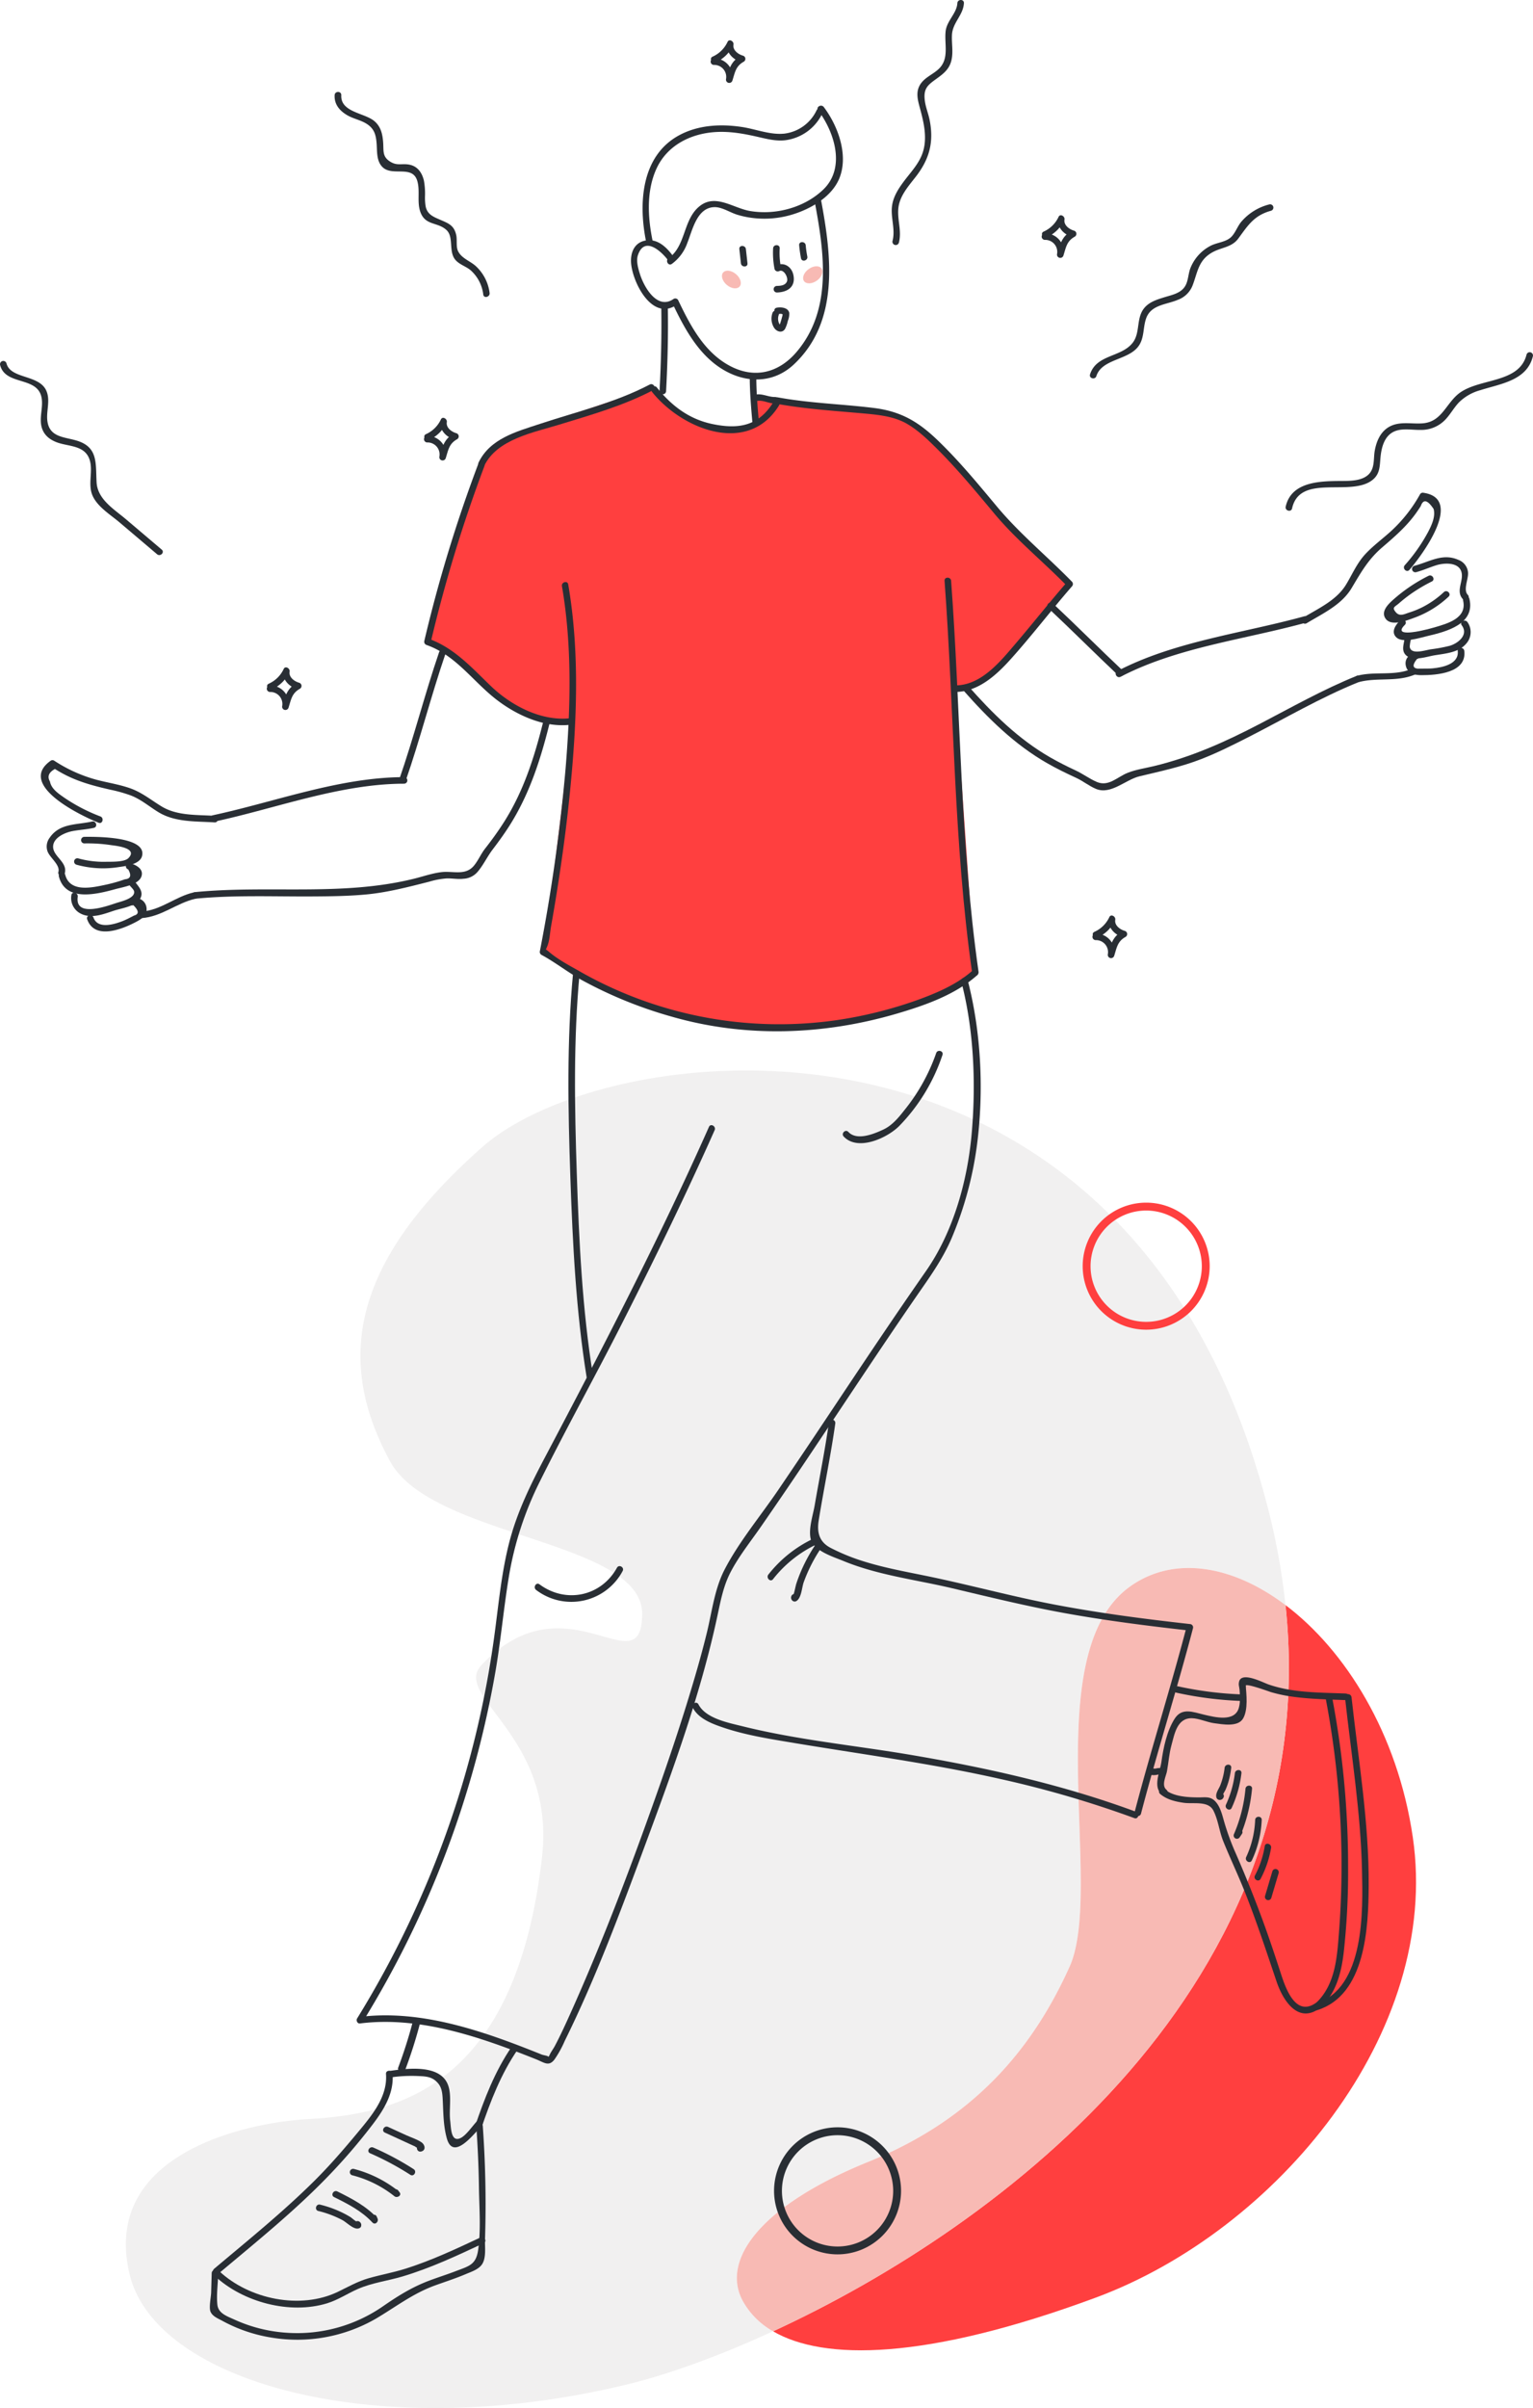 <svg xmlns="http://www.w3.org/2000/svg" width="584.533" height="917.73" viewBox="0 0 584.533 917.73">
  <g id="order_completed" data-name="order completed" transform="translate(-241.95 -92.196)">
    <g id="background">
      <g id="Group_145" data-name="Group 145">
        <g id="Group_142" data-name="Group 142">
          <path id="Path_143" data-name="Path 143" d="M780.65,792.36c-5.79-39.58-25.74-71.25-48.53-88.44,15.17,144.65-108.68,236.8-195.4,276.76,19.28,11.25,58.2,11.14,122.95-12.8C728.66,942.38,791.55,866.86,780.65,792.36Z" fill="#ff3f3f"/>
        </g>
        <g id="Group_143" data-name="Group 143">
          <path id="Path_144" data-name="Path 144" d="M525.12,969.02c-8.33-15.52,6.72-36.3,48.06-53s63.1-44.4,76.58-74.26-12.62-119.57,23.15-144.99c16.77-11.91,39.09-8.03,59.2,7.14a255.5,255.5,0,0,0-6.61-36.58C673.48,463.48,475.07,486,425.98,529.25s-56.75,80.42-35.28,119.9c15.88,29.2,96.28,29.86,96.1,58.2s-28.87-14.85-61.24,19.41c-11.41,12.08,28.36,26.77,23.05,73.29-10.23,89.53-57.12,97.92-89.84,99.81-22.38,1.3-78.49,12.89-67.39,59.14,9.96,41.52,95.52,64.97,190.3,41.78,14.26-3.49,33.5-10.19,55.04-20.12A29.773,29.773,0,0,1,525.12,969.02Z" fill="#f1f0f0"/>
        </g>
        <g id="Group_144" data-name="Group 144">
          <path id="Path_145" data-name="Path 145" d="M732.12,703.92c-20.11-15.17-42.44-19.05-59.2-7.14-35.77,25.42-9.67,115.13-23.15,144.99s-35.24,57.55-76.58,74.26-56.39,37.49-48.06,53a29.859,29.859,0,0,0,11.6,11.65C623.44,940.72,747.28,848.56,732.12,703.92Z" fill="#f8bab4"/>
        </g>
      </g>
      <g id="Group_146" data-name="Group 146">
        <path id="Path_146" data-name="Path 146" d="M561.31,951.36a24.21,24.21,0,1,1,24.21-24.21A24.237,24.237,0,0,1,561.31,951.36Zm0-45.41a21.21,21.21,0,1,0,21.21,21.21A21.234,21.234,0,0,0,561.31,905.95Z" fill="#292e34"/>
      </g>
      <g id="Group_147" data-name="Group 147">
        <path id="Path_147" data-name="Path 147" d="M678.99,598.96a24.21,24.21,0,1,1,24.21-24.21A24.237,24.237,0,0,1,678.99,598.96Zm0-45.41a21.21,21.21,0,1,0,21.21,21.21A21.234,21.234,0,0,0,678.99,553.55Z" fill="#ff3f3f"/>
      </g>
      <g id="Group_149" data-name="Group 149">
        <g id="Group_148" data-name="Group 148">
          <path id="Path_148" data-name="Path 148" d="M405.63,259.81a13.486,13.486,0,0,0,6.56-6.45l-2.28-.96c-.6,3.57,2.12,6.4,5.38,7.31l-.3-2.28c-3.69,2.05-4.29,4.97-5.49,8.71l2.41.66a7.109,7.109,0,0,0-7.09-8.48,1.251,1.251,0,0,0,0,2.5,4.572,4.572,0,0,1,4.68,5.32,1.25,1.25,0,0,0,2.41.66c.99-3.08,1.22-5.48,4.35-7.22a1.26,1.26,0,0,0-.3-2.28c-1.78-.5-4-2.07-3.64-4.24.21-1.27-1.69-2.37-2.28-.96a11.428,11.428,0,0,1-5.66,5.56c-1.47.65-.2,2.81,1.25,2.15Z" fill="#292e34"/>
        </g>
      </g>
      <g id="Group_151" data-name="Group 151">
        <g id="Group_150" data-name="Group 150">
          <path id="Path_149" data-name="Path 149" d="M345.69,354.91a13.486,13.486,0,0,0,6.56-6.45l-2.28-.96c-.6,3.57,2.12,6.4,5.38,7.31l-.3-2.28c-3.69,2.05-4.29,4.97-5.49,8.71l2.41.66a7.109,7.109,0,0,0-7.09-8.48,1.251,1.251,0,0,0,0,2.5,4.572,4.572,0,0,1,4.68,5.32,1.25,1.25,0,0,0,2.41.66c.99-3.08,1.22-5.48,4.35-7.22a1.26,1.26,0,0,0-.3-2.28c-1.78-.5-4-2.07-3.64-4.24.21-1.27-1.69-2.37-2.28-.96a11.428,11.428,0,0,1-5.66,5.56c-1.48.65-.21,2.81,1.25,2.15Z" fill="#292e34"/>
        </g>
      </g>
      <g id="Group_153" data-name="Group 153">
        <g id="Group_152" data-name="Group 152">
          <path id="Path_150" data-name="Path 150" d="M660.51,449.48a13.486,13.486,0,0,0,6.56-6.45l-2.28-.96c-.6,3.57,2.12,6.4,5.38,7.31l-.3-2.28c-3.69,2.05-4.29,4.97-5.49,8.71l2.41.66a7.109,7.109,0,0,0-7.09-8.48,1.251,1.251,0,0,0,0,2.5,4.572,4.572,0,0,1,4.68,5.32,1.25,1.25,0,0,0,2.41.66c.99-3.08,1.22-5.48,4.35-7.22a1.26,1.26,0,0,0-.3-2.28c-1.78-.5-4-2.07-3.64-4.24.21-1.27-1.69-2.37-2.28-.96a11.428,11.428,0,0,1-5.66,5.56c-1.47.65-.2,2.81,1.25,2.15Z" fill="#292e34"/>
        </g>
      </g>
      <g id="Group_155" data-name="Group 155">
        <g id="Group_154" data-name="Group 154">
          <path id="Path_151" data-name="Path 151" d="M514.93,115.93a13.486,13.486,0,0,0,6.56-6.45l-2.28-.96c-.6,3.57,2.12,6.4,5.38,7.31l-.3-2.28c-3.69,2.05-4.29,4.97-5.49,8.71l2.41.66a7.109,7.109,0,0,0-7.09-8.48,1.251,1.251,0,0,0,0,2.5,4.572,4.572,0,0,1,4.68,5.32,1.25,1.25,0,0,0,2.41.66c.99-3.08,1.22-5.48,4.35-7.22a1.26,1.26,0,0,0-.3-2.28c-1.78-.5-4-2.07-3.64-4.24.21-1.27-1.69-2.37-2.28-.96a11.428,11.428,0,0,1-5.66,5.56c-1.48.65-.21,2.81,1.25,2.15Z" fill="#292e34"/>
        </g>
      </g>
      <g id="Group_157" data-name="Group 157">
        <g id="Group_156" data-name="Group 156">
          <path id="Path_152" data-name="Path 152" d="M641.15,182.61a13.486,13.486,0,0,0,6.56-6.45l-2.28-.96c-.6,3.57,2.12,6.4,5.38,7.31l-.3-2.28c-3.69,2.05-4.29,4.97-5.49,8.71l2.41.66a7.109,7.109,0,0,0-7.09-8.48,1.251,1.251,0,0,0,0,2.5,4.572,4.572,0,0,1,4.68,5.32,1.25,1.25,0,0,0,2.41.66c.99-3.08,1.22-5.48,4.35-7.22a1.26,1.26,0,0,0-.3-2.28c-1.78-.5-4-2.07-3.64-4.24.21-1.27-1.69-2.37-2.28-.96a11.428,11.428,0,0,1-5.66,5.56c-1.47.65-.2,2.81,1.25,2.15Z" fill="#292e34"/>
        </g>
      </g>
      <g id="Group_159" data-name="Group 159">
        <g id="Group_158" data-name="Group 158">
          <path id="Path_153" data-name="Path 153" d="M241.99,231.3c1.91,7.71,13.44,4.42,15.61,11.63,1.2,4-.96,8.34.33,12.39.88,2.76,2.94,4.38,5.56,5.4,4.28,1.68,10.43,1.05,12.46,6.22,1.77,4.52-.75,9.72,1.36,14.3,1.93,4.2,6.79,7.14,10.2,10.03q7.17,6.075,14.34,12.16c1.22,1.03,3-.73,1.77-1.77L290,290.11c-4.57-3.87-10.86-7.59-11.22-14.11-.4-7.41.64-13.53-7.85-15.96-4.59-1.32-9.93-1.27-10.87-7.09-.64-3.93,1.24-8.02-.45-11.85-2.75-6.24-13.69-4.38-15.2-10.46a1.255,1.255,0,0,0-2.42.66Z" fill="#292e34"/>
        </g>
      </g>
      <g id="Group_161" data-name="Group 161">
        <g id="Group_160" data-name="Group 160">
          <path id="Path_154" data-name="Path 154" d="M369.55,128.44c-.19,3.51,1.87,5.96,4.82,7.68,2.13,1.24,4.59,1.72,6.74,2.89,3.45,1.89,4.18,4.32,4.45,7.96.22,2.98-.1,6.53,2.18,8.85,3.72,3.78,11.38-.87,13.28,5.21,1.23,3.95-.22,8.26,1.3,12.18,1.95,5.02,6.54,3.56,9.88,6.66,2.87,2.67.69,8.16,3.37,11.34,1.56,1.86,4.15,2.5,5.95,4.09a14.7,14.7,0,0,1,4.7,9.17c.23,1.59,2.64.91,2.41-.66a16.726,16.726,0,0,0-5.34-10.27c-2.13-1.89-5.36-2.91-6.68-5.62-.84-1.72-.28-4.27-.7-6.14-.82-3.66-2.84-4.41-6-5.78-2.59-1.13-4.96-1.98-5.64-5.04a20.1,20.1,0,0,1-.27-3.88,27.584,27.584,0,0,0-.42-6.09c-.69-2.87-2.28-5.28-5.26-5.98s-4.81.56-7.63-1.23c-3.04-1.94-2.4-4.11-2.65-7.4-.23-3.09-.88-5.95-3.35-8.03-3.77-3.18-12.96-3.34-12.61-9.89.05-1.63-2.45-1.62-2.53-.02Z" fill="#292e34"/>
        </g>
      </g>
      <g id="Group_163" data-name="Group 163">
        <g id="Group_162" data-name="Group 162">
          <path id="Path_155" data-name="Path 155" d="M584.69,184.7c1.16-4.48-.62-8.54-.21-13.02.44-4.77,3.87-8.54,6.67-12.15,5.19-6.69,6.94-13.15,5.27-21.58-.46-2.33-1.41-4.62-1.77-6.95-.77-4.95.95-6.3,4.15-8.62,2.24-1.62,4.41-3.15,5.49-5.81,1.42-3.53.46-7.37.64-11.04.24-4.78,4.3-7.5,4.56-12.13.09-1.61-2.41-1.6-2.5,0-.22,3.88-4.01,6.66-4.47,10.69-.55,4.86,1.43,10.31-2.46,14.21-2.18,2.18-5.34,3.26-7.1,5.89-1.96,2.93-1.12,6-.25,9.2,1.63,6,3.17,12.51.48,18.47-1.56,3.47-4.24,6.32-6.5,9.33-1.99,2.66-3.89,5.53-4.51,8.86-.87,4.71,1.3,9.29.09,13.98a1.256,1.256,0,0,0,2.42.67Z" fill="#292e34"/>
        </g>
      </g>
      <g id="Group_165" data-name="Group 165">
        <g id="Group_164" data-name="Group 164">
          <path id="Path_156" data-name="Path 156" d="M659.99,235.54c2.11-6.56,12-6.03,15.96-11.26,2.42-3.2,1.75-7.15,3.02-10.74,1.87-5.26,7.7-5.2,12.06-7.07a9.487,9.487,0,0,0,5.61-5.38c2.02-5.21,2.17-9.74,7.67-12.77,3.45-1.9,7.29-1.82,9.79-5.2,3.7-5.02,6.01-8.84,12.51-10.61a1.25,1.25,0,0,0-.66-2.41,20.644,20.644,0,0,0-10.73,6.65c-1.43,1.72-2.2,4.13-3.76,5.71-1.97,1.99-5.36,2.13-7.79,3.35a16.339,16.339,0,0,0-7.81,8.56c-.85,2.16-.8,4.91-2.03,6.9-1.64,2.67-4.87,3.29-7.62,4.13-3.03.93-6.27,1.87-8.23,4.55-2.79,3.82-1.25,9.16-4.13,12.87-4.37,5.62-13.8,4.39-16.26,12.03-.5,1.56,1.91,2.21,2.4.69Z" fill="#292e34"/>
        </g>
      </g>
      <g id="Group_167" data-name="Group 167">
        <g id="Group_166" data-name="Group 166">
          <path id="Path_157" data-name="Path 157" d="M734.62,285.96c3-13.56,22.65-4.11,30.83-10.99,2.77-2.33,2.57-5.29,2.9-8.62.34-3.4,1.31-7.44,4.49-9.33,3.15-1.88,7.29-.91,10.72-.98a12.661,12.661,0,0,0,9.86-4.31c1.73-1.94,3.02-4.27,4.81-6.16a18.52,18.52,0,0,1,8.25-4.69c7.7-2.46,17.67-3.63,19.96-12.91a1.25,1.25,0,0,0-2.41-.66c-2.85,11.54-19.13,8.68-26.58,15.5-4.46,4.08-6.17,10.24-13.12,10.73-4.53.32-9.27-1.02-13.31,1.71-2.92,1.98-4.28,5.37-4.88,8.73-.59,3.31.23,7.25-3.06,9.63-2.84,2.05-7.26,1.87-10.6,1.9-7.72.06-18.23.46-20.3,9.8-.32,1.55,2.09,2.22,2.44.65Z" fill="#292e34"/>
        </g>
      </g>
    </g>
    <g id="character">
      <g id="Group_168" data-name="Group 168">
        <path id="Path_158" data-name="Path 158" d="M405.01,335.67a61.5,61.5,0,0,1,17.91,13.43c8.95,9.51,13.99,14.55,22.57,16.42s14.55,2.61,14.55,2.61l-10.63,87.3s27.61,22.94,71.07,27.24,73.68-7.28,81.15-11.38a93.265,93.265,0,0,0,12.13-7.83l-7.65-108.57,4.85-.37a88.206,88.206,0,0,0,20.33-17.35c9.89-11.38,18.09-22.39,18.09-22.39s-38.43-39.55-43.28-46.08-13.99-15.3-24.06-18.09-51.49-6.9-51.49-6.9l.19,9.7s-9.89,6.53-20.89,1.49-19.21-14.92-19.21-14.92-35.44,11.57-41.6,14.18-21.08,8.58-23.32,15.11S405.01,335.67,405.01,335.67Z" fill="#ff3f3f"/>
      </g>
      <g id="Group_170" data-name="Group 170">
        <g id="Group_169" data-name="Group 169">
          <path id="Path_159" data-name="Path 159" d="M498.12,192.78a16.677,16.677,0,0,0,5.89-7.95c1.96-4.82,3.62-13.5,10.3-13.69,2.9-.08,5.9,2,8.66,2.86a34.179,34.179,0,0,0,6.17,1.29,36.674,36.674,0,0,0,13.68-.98c7.31-1.94,16.08-6.68,19.13-14.05,3.67-8.88-.46-20.07-5.88-27.26-.96-1.27-3.13-.03-2.16,1.26,6.3,8.37,10.56,21.96,1.91,30.22-7.2,6.87-18.11,9.76-27.83,8.14-6.33-1.05-13.06-6.61-19.08-2-6.61,5.06-5.28,15.27-12.06,20-1.3.92-.05,3.09,1.27,2.16Z" fill="#292e34"/>
        </g>
      </g>
      <g id="Group_172" data-name="Group 172">
        <g id="Group_171" data-name="Group 171">
          <path id="Path_160" data-name="Path 160" d="M498.87,190.19c-2.5-3.52-6.03-7.18-10.79-6.32-4.25.77-5.78,4.58-5.5,8.54.54,7.44,8.08,22.48,17.5,15.87l-1.71-.45c4.96,10.43,10.98,21.53,21.94,26.64,8.39,3.91,17.48,3.03,24.3-3.35,17.49-16.35,14.39-41.37,10.44-62.49-.29-1.58-2.7-.91-2.41.66,3.57,19.1,6.8,40.94-6.99,57.08-6.75,7.9-15.95,10.3-25.42,5.26-9.8-5.22-15.12-15.44-19.71-25.07a1.254,1.254,0,0,0-1.71-.45c-6.26,4.4-11.3-4.54-12.83-9.39-.68-2.15-1.54-5.07-.79-7.29,2.66-7.89,9.7-.55,11.52,2.01.92,1.32,3.09.07,2.16-1.25Z" fill="#292e34"/>
        </g>
      </g>
      <g id="Group_174" data-name="Group 174">
        <g id="Group_173" data-name="Group 173">
          <path id="Path_161" data-name="Path 161" d="M490.78,183.93c-1.85-8.87-2.39-18.93,1.45-27.38,4.15-9.14,13.43-13.62,23.13-14.06,5.44-.25,10.74.76,16.01,1.98,3.24.75,6.5,1.54,9.85,1.19a18.19,18.19,0,0,0,14.26-10.18c.72-1.43-1.43-2.7-2.16-1.26a15.7,15.7,0,0,1-12.27,8.9c-5.39.57-10.82-1.7-16.1-2.51-8.16-1.25-16.82-.82-24.19,3.22-14.52,7.97-15.4,26.32-12.39,40.77.33,1.56,2.74.9,2.41-.67Z" fill="#292e34"/>
        </g>
      </g>
      <g id="Group_176" data-name="Group 176">
        <g id="Group_175" data-name="Group 175">
          <path id="Path_162" data-name="Path 162" d="M523.86,187.13l.6,5.43c.18,1.58,2.68,1.6,2.5,0l-.6-5.43c-.17-1.58-2.68-1.6-2.5,0Z" fill="#292e34"/>
        </g>
      </g>
      <g id="Group_178" data-name="Group 178">
        <g id="Group_177" data-name="Group 177">
          <path id="Path_163" data-name="Path 163" d="M546.67,185.67a48.719,48.719,0,0,0,.7,4.95c.31,1.58,2.72.91,2.41-.66a41.193,41.193,0,0,1-.61-4.28c-.15-1.6-2.65-1.62-2.5-.01Z" fill="#292e34"/>
        </g>
      </g>
      <g id="Group_180" data-name="Group 180">
        <g id="Group_179" data-name="Group 179">
          <path id="Path_164" data-name="Path 164" d="M536.74,186.84a31.626,31.626,0,0,0,.55,7.89,1.276,1.276,0,0,0,1.84.75c1.73-.76,3.47,2.55,2.88,3.99-.64,1.55-2.47,1.67-3.87,1.7a1.251,1.251,0,0,0,0,2.5c3.97-.1,7.17-2,6.37-6.47-.59-3.29-3.5-5.26-6.64-3.88.61.25,1.22.5,1.84.75a29.208,29.208,0,0,1-.46-7.23c.08-1.61-2.42-1.6-2.51,0Z" fill="#292e34"/>
        </g>
      </g>
      <g id="Group_181" data-name="Group 181">
        <ellipse id="Ellipse_4" data-name="Ellipse 4" cx="2.7" cy="4.12" rx="2.7" ry="4.12" transform="matrix(0.645, -0.764, 0.764, 0.645, 515.937, 198.129)" fill="#f8bab4"/>
      </g>
      <g id="Group_182" data-name="Group 182">
        <ellipse id="Ellipse_5" data-name="Ellipse 5" cx="4.12" cy="2.7" rx="4.12" ry="2.7" transform="translate(546.95 197.139) rotate(-35.677)" fill="#f8bab4"/>
      </g>
      <g id="Group_184" data-name="Group 184">
        <g id="Group_183" data-name="Group 183">
          <path id="Path_165" data-name="Path 165" d="M494.09,208.95c.18,10.76-.08,21.58-.66,32.32-.09,1.61,2.41,1.6,2.5,0,.58-10.75.85-21.56.66-32.32a1.251,1.251,0,0,0-2.5,0Z" fill="#292e34"/>
        </g>
      </g>
      <g id="Group_186" data-name="Group 186">
        <g id="Group_185" data-name="Group 185">
          <path id="Path_166" data-name="Path 166" d="M536.5,211.46a6.523,6.523,0,0,0,.64,5.7c.99,1.48,3.08,2.12,4.15.37a12.461,12.461,0,0,0,1.06-3.04,7.118,7.118,0,0,0,.55-3.01c-.38-2.07-3.14-2.34-4.79-2.01-1.58.32-.91,2.73.66,2.41.34-.07,1.29-.18,1.58.13a3.28,3.28,0,0,1-.16.87q-.33,1.29-.75,2.55c-.08.23-.15.46-.23.69.04-.07.08-.13.12-.2a3.042,3.042,0,0,1-.57-1.22,4.259,4.259,0,0,1,.16-2.57c.51-1.53-1.9-2.19-2.42-.67Z" fill="#292e34"/>
        </g>
      </g>
      <g id="Group_188" data-name="Group 188">
        <g id="Group_187" data-name="Group 187">
          <path id="Path_167" data-name="Path 167" d="M490.61,241.61c11.53,14.35,36.74,24.28,48.46,4.97a1.251,1.251,0,0,0-2.16-1.26c-5.64,9.29-13.37,10.56-23.37,8.47-8.92-1.87-15.57-7-21.16-13.95-1.01-1.25-2.77.53-1.77,1.77Z" fill="#292e34"/>
        </g>
      </g>
      <g id="Group_190" data-name="Group 190">
        <g id="Group_189" data-name="Group 189">
          <path id="Path_168" data-name="Path 168" d="M489.69,238.75c-13.24,6.93-27.79,10.34-41.89,15-8.94,2.96-18.97,5.56-23.38,14.74-.69,1.44,1.46,2.71,2.16,1.26,4.9-10.19,18.76-12.69,28.61-15.72,12.17-3.74,24.44-7.19,35.77-13.13,1.42-.73.16-2.89-1.27-2.15Z" fill="#292e34"/>
        </g>
      </g>
      <g id="Group_192" data-name="Group 192">
        <g id="Group_191" data-name="Group 191">
          <path id="Path_169" data-name="Path 169" d="M424.23,269.22a541.955,541.955,0,0,0-20.49,67.25,1.294,1.294,0,0,0,.87,1.54c11.48,4.05,17.88,14.28,27.25,21.28,7.71,5.77,17.89,10.29,27.7,9.11,1.58-.19,1.6-2.69,0-2.5-11.09,1.33-22.69-4.77-30.49-12.28-7.29-7.02-14-14.57-23.79-18.03.29.51.58,1.03.87,1.54a545.906,545.906,0,0,1,20.49-67.25c.57-1.5-1.84-2.15-2.41-.66Z" fill="#292e34"/>
        </g>
      </g>
      <g id="Group_194" data-name="Group 194">
        <g id="Group_193" data-name="Group 193">
          <path id="Path_170" data-name="Path 170" d="M456.22,315.59c3.94,22.91,3.28,46.5,1.38,69.58a670.247,670.247,0,0,1-9.79,69.51,1.287,1.287,0,0,0,.57,1.41c5.25,2.83,9.98,6.59,15.2,9.51a163.431,163.431,0,0,0,34.38,14.02c28.28,8.16,58.01,7.11,86.18-1.18,10.53-3.1,22.02-7.12,30.36-14.54,1.2-1.07-.57-2.83-1.77-1.77-5.93,5.27-13.68,8.54-21.04,11.21a161.522,161.522,0,0,1-30.41,7.6,153.763,153.763,0,0,1-97.7-18.21c-4.08-2.34-8.9-4.8-12.46-7.92-1.3-1.14-1.17-.17-.38-2.28.82-2.19.91-4.95,1.32-7.25q1.5-8.415,2.8-16.87c1.79-11.57,3.31-23.18,4.46-34.83,2.58-26.04,3.74-52.76-.71-78.66-.25-1.57-2.66-.9-2.39.67Z" fill="#292e34"/>
        </g>
      </g>
      <g id="Group_196" data-name="Group 196">
        <g id="Group_195" data-name="Group 195">
          <path id="Path_171" data-name="Path 171" d="M602.11,313.56c3.7,49.82,3.46,100.13,10.55,149.65.23,1.59,2.64.91,2.41-.66-7.05-49.3-6.77-99.39-10.46-148.99-.12-1.6-2.62-1.61-2.5,0Z" fill="#292e34"/>
        </g>
      </g>
      <g id="Group_198" data-name="Group 198">
        <g id="Group_197" data-name="Group 197">
          <path id="Path_172" data-name="Path 172" d="M537.79,246.03c10.78,1.99,21.55,2.68,32.45,3.65,5.98.53,12.51,1.03,17.78,4.17,4.25,2.53,7.91,6.09,11.39,9.56,7.74,7.73,14.72,16.19,21.72,24.57,8.44,10.1,18.64,18.28,27.8,27.68v-1.77c-6.64,7.63-12.91,15.58-19.47,23.28-5.81,6.82-13.05,15.96-22.79,16.23a1.251,1.251,0,0,0,0,2.5c8.65-.24,15.53-6.74,20.98-12.84,7.96-8.89,15.21-18.4,23.04-27.4a1.277,1.277,0,0,0,0-1.77c-9.46-9.7-19.88-18.19-28.6-28.63-7.3-8.75-14.59-17.61-22.84-25.49-7.32-7-13.95-10.84-24.17-12.1-12.25-1.51-24.47-1.8-36.64-4.05-1.56-.29-2.23,2.12-.65,2.41Z" fill="#292e34"/>
        </g>
      </g>
      <g id="Group_200" data-name="Group 200">
        <g id="Group_199" data-name="Group 199">
          <path id="Path_173" data-name="Path 173" d="M608.51,466.36c4.75,18.24,5.57,38.34,4.01,57.08-1.52,18.3-6.91,38.01-17.52,53.21-12.91,18.49-25.4,37.26-37.91,56.03q-9.18,13.785-18.49,27.49c-6.71,9.85-14.74,19.45-20.27,30.02-3.91,7.47-4.85,16-6.82,24.1-1.57,6.44-3.35,12.82-5.24,19.17-4.42,14.91-9.38,29.65-14.59,44.3-9.79,27.58-20.23,55.07-32.24,81.78-1.88,4.18-3.79,8.37-5.94,12.42-.62,1.16-1.54,2.32-2.04,3.52a2.408,2.408,0,0,1-.61.81c.03-.02-.33.26-.18.18,1.33-.71-1.23-.89-2.19-1.27-21.64-8.7-45.62-17.3-69.31-14.33.36.63.72,1.25,1.08,1.88a376.2,376.2,0,0,0,50.63-133.61c2.06-12.01,3.13-24.15,5.12-36.16a127.125,127.125,0,0,1,11.81-36.2c10.1-20.32,21.16-40.17,31.42-60.41,12.27-24.22,24.18-48.64,35.21-73.45.65-1.46-1.51-2.73-2.16-1.26-19.01,42.79-40.57,84.36-62.43,125.74-5.47,10.35-10.65,20.87-13.62,32.24-3.13,11.98-4.19,24.36-5.87,36.58a371.188,371.188,0,0,1-16.81,70.51,375.075,375.075,0,0,1-35.45,74.75c-.45.74.12,2,1.08,1.88,22.96-2.88,46.15,5.27,67.17,13.65,3.13,1.25,4.82,2.88,6.98.14a40.4,40.4,0,0,0,3.97-7.17c11.87-24.02,21.31-49.43,30.6-74.52,10.58-28.54,21.22-57.62,27.6-87.45,1.22-5.71,2.27-11.34,4.98-16.58,3.15-6.08,7.55-11.56,11.45-17.17q10.095-14.55,19.93-29.28c12.91-19.26,25.66-38.64,38.82-57.74,5.35-7.77,10.72-14.98,14.36-23.71a137.024,137.024,0,0,0,9.36-34.43c2.76-20.55,1.75-43.34-3.49-63.42a1.248,1.248,0,0,0-2.4.68Z" fill="#292e34"/>
        </g>
      </g>
      <g id="Group_202" data-name="Group 202">
        <g id="Group_201" data-name="Group 201">
          <path id="Path_174" data-name="Path 174" d="M446.39,698.16a22.16,22.16,0,0,0,32.97-7.22c.78-1.41-1.38-2.67-2.16-1.26-6.05,10.96-19.52,13.74-29.55,6.32-1.29-.96-2.54,1.21-1.26,2.16Z" fill="#292e34"/>
        </g>
      </g>
      <g id="Group_204" data-name="Group 204">
        <g id="Group_203" data-name="Group 203">
          <path id="Path_175" data-name="Path 175" d="M563.65,525.34c5.35,5.71,16.53.63,21.15-3.99a70.813,70.813,0,0,0,16.52-27.13c.5-1.53-1.91-2.19-2.41-.66a72.216,72.216,0,0,1-12,21.59c-2.28,2.9-4.71,5.92-8.1,7.51-3.6,1.69-10.13,4.4-13.38.93-1.11-1.19-2.88.58-1.78,1.75Z" fill="#292e34"/>
        </g>
      </g>
      <g id="Group_206" data-name="Group 206">
        <g id="Group_205" data-name="Group 205">
          <path id="Path_176" data-name="Path 176" d="M460.45,463.17c-2.42,25.78-1.91,51.93-1.02,77.78.88,25.48,2.17,51.21,6.25,76.41.26,1.58,2.67.91,2.41-.66-4.13-25.45-5.36-51.47-6.21-77.2-.84-25.36-1.31-51.02,1.07-76.32.15-1.61-2.35-1.6-2.5-.01Z" fill="#292e34"/>
        </g>
      </g>
      <g id="Group_208" data-name="Group 208">
        <g id="Group_207" data-name="Group 207">
          <path id="Path_177" data-name="Path 177" d="M558.05,634.07c-1.5,10.65-3.63,21.21-5.46,31.8-.65,3.77-2.41,8.92-1.54,12.74,1.06,4.63,8.6,6.88,12.36,8.44,13.27,5.49,27.73,7.16,41.61,10.45,14.18,3.35,28.3,6.82,42.64,9.43,15.9,2.89,31.93,4.91,47.98,6.71-.4-.53-.8-1.05-1.21-1.58-6.2,23.69-13.64,47.04-19.84,70.73a1.25,1.25,0,0,0,2.41.66c6.2-23.69,13.64-47.04,19.84-70.73a1.268,1.268,0,0,0-1.21-1.58c-17.34-1.94-34.65-4.18-51.8-7.46-16.53-3.16-32.74-7.63-49.22-10.99-7.8-1.59-15.66-3.04-23.27-5.42a76.655,76.655,0,0,1-12.71-5.18c-4.33-2.27-5.24-5.94-4.51-10.45,1.99-12.32,4.57-24.55,6.32-36.9.25-1.58-2.16-2.26-2.39-.67Z" fill="#292e34"/>
        </g>
      </g>
      <g id="Group_210" data-name="Group 210">
        <g id="Group_209" data-name="Group 209">
          <path id="Path_178" data-name="Path 178" d="M506.11,743.01c2.15,4.17,7.26,6.1,11.43,7.52,8.29,2.83,17.09,4.25,25.7,5.69,26.52,4.44,53.16,7.93,79.43,13.81a401.589,401.589,0,0,1,51.82,15.08c1.51.56,2.16-1.86.66-2.41-27.68-10.25-56.53-16.7-85.58-21.64-21.44-3.65-43.4-5.71-64.53-10.97-5.26-1.31-13.99-2.94-16.77-8.34-.74-1.43-2.9-.17-2.16,1.26Z" fill="#292e34"/>
        </g>
      </g>
      <g id="Group_234" data-name="Group 234">
        <g id="Group_215" data-name="Group 215">
          <g id="Group_212" data-name="Group 212">
            <g id="Group_211" data-name="Group 211">
              <path id="Path_179" data-name="Path 179" d="M684.3,775.88c2.5,2.14,5.7,2.89,8.9,3.37,3.84.57,9.47-.91,11.45,3.04,1.81,3.6,2.2,7.8,3.69,11.53,2.49,6.21,5.39,12.27,7.89,18.48,4.64,11.55,8.5,23.33,12.48,35.11,2.47,7.32,8.33,16.39,16.68,9.95,1.26-.97.01-3.14-1.26-2.16-7.93,6.11-11.83-4.83-13.73-10.68-1.81-5.58-3.66-11.15-5.62-16.68-3.51-9.85-7.39-19.56-11.56-29.14a95.518,95.518,0,0,1-4.51-12.27c-.74-2.6-1.52-5.92-3.54-7.88-1.83-1.78-3.76-1.33-6.12-1.34-4.12-.01-9.72-.28-12.99-3.09-1.2-1.05-2.98.71-1.76,1.76Z" fill="#292e34"/>
            </g>
          </g>
          <g id="Group_214" data-name="Group 214">
            <g id="Group_213" data-name="Group 213">
              <path id="Path_180" data-name="Path 180" d="M714.41,734.11c.22,2.79.69,6.28-.09,8.98-1.58,5.52-9.19,3.54-13.25,2.59-4.23-.99-8.43-2.84-11.22,1.53-2.99,4.69-4.31,11.11-5.06,16.51-.52,3.72-3.38,9.49.17,12.36,1.24,1,3.02-.76,1.77-1.77-2.07-1.67-.14-5.2.21-7.18.59-3.29.79-6.55,1.68-9.79,1.17-4.24,2.11-10.38,7.75-10.31,2.67.03,5.83,1.54,8.53,1.9,3.2.42,9.08,1.57,11.04-1.79,1.99-3.42,1.26-9.29.97-13.03-.12-1.6-2.62-1.61-2.5,0Z" fill="#292e34"/>
            </g>
          </g>
        </g>
        <g id="Group_217" data-name="Group 217">
          <g id="Group_216" data-name="Group 216">
            <path id="Path_181" data-name="Path 181" d="M754.79,739.04c2.41,21.92,5.98,43.73,6.49,65.82.35,15.5,1.16,45.02-17.63,50.99-1.53.49-.88,2.9.66,2.41,18.4-5.84,19.43-31.64,19.52-47.44.14-24.09-3.92-47.9-6.54-71.78-.17-1.58-2.68-1.6-2.5,0Z" fill="#292e34"/>
          </g>
        </g>
        <g id="Group_219" data-name="Group 219">
          <g id="Group_218" data-name="Group 218">
            <path id="Path_182" data-name="Path 182" d="M755.04,737.62c-9.79-.4-20.07-.21-29.43-3.47-2.51-.87-12.68-6.33-11.13,1.22.32,1.58,2.73.91,2.41-.66-.26-1.25,9.04,2.18,9.66,2.37a56.509,56.509,0,0,0,8.63,1.79c6.57.89,13.23.99,19.85,1.26,1.62.05,1.62-2.45.01-2.51Z" fill="#292e34"/>
          </g>
        </g>
        <g id="Group_221" data-name="Group 221">
          <g id="Group_220" data-name="Group 220">
            <path id="Path_183" data-name="Path 183" d="M747.44,739.52a340.827,340.827,0,0,1,6.03,60.72q.12,14.4-.99,28.77c-.71,9.15-1.4,19.13-8.19,26.02-1.13,1.15.64,2.92,1.77,1.77,5.43-5.5,7.31-12.77,8.22-20.25a277.305,277.305,0,0,0,1.7-32.47,343.944,343.944,0,0,0-6.13-65.22c-.3-1.59-2.71-.92-2.41.66Z" fill="#292e34"/>
          </g>
        </g>
        <g id="Group_223" data-name="Group 223">
          <g id="Group_222" data-name="Group 222">
            <path id="Path_184" data-name="Path 184" d="M708.9,765.92a26.921,26.921,0,0,1-1.65,6.67c-.57,1.44-1.93,3.06-1.48,4.66a1.275,1.275,0,0,0,1.21.92,1.519,1.519,0,0,0,1.45-.86,1.23,1.23,0,0,0-.33-1.62c-1.21-1.05-2.98.71-1.77,1.77a1.265,1.265,0,0,0,.13.11c-.07-.5-.13-1.01-.2-1.51-.04.08-.09.15-.13.23.36-.21.72-.41,1.08-.62-.08,0-.16.01-.24.01.4.31.8.61,1.21.92-.11-.39.88-1.86,1.05-2.27a28.637,28.637,0,0,0,1.06-2.85,31.629,31.629,0,0,0,1.12-5.54c.19-1.61-2.32-1.6-2.51-.02Z" fill="#292e34"/>
          </g>
        </g>
        <g id="Group_225" data-name="Group 225">
          <g id="Group_224" data-name="Group 224">
            <path id="Path_185" data-name="Path 185" d="M712.81,767.98a40.049,40.049,0,0,1-3.39,11.98c-.67,1.45,1.49,2.72,2.16,1.26a43.876,43.876,0,0,0,3.73-13.24c.19-1.6-2.32-1.58-2.5,0Z" fill="#292e34"/>
          </g>
        </g>
        <g id="Group_227" data-name="Group 227">
          <g id="Group_226" data-name="Group 226">
            <path id="Path_186" data-name="Path 186" d="M716.85,773.92a56.975,56.975,0,0,1-4.36,17.21,1.251,1.251,0,0,0,2.16,1.26c.28-.42.57-.85.85-1.27.89-1.34-1.27-2.6-2.16-1.26-.28.42-.57.85-.85,1.27l2.16,1.26a60.887,60.887,0,0,0,4.7-18.47c.15-1.6-2.35-1.59-2.5,0Z" fill="#292e34"/>
          </g>
        </g>
        <g id="Group_229" data-name="Group 229">
          <g id="Group_228" data-name="Group 228">
            <path id="Path_187" data-name="Path 187" d="M720.54,785.8a37.089,37.089,0,0,1-3.42,14.15c-.67,1.45,1.48,2.72,2.16,1.26a40.323,40.323,0,0,0,3.76-15.41c.07-1.61-2.43-1.61-2.5,0Z" fill="#292e34"/>
          </g>
        </g>
        <g id="Group_231" data-name="Group 231">
          <g id="Group_230" data-name="Group 230">
            <path id="Path_188" data-name="Path 188" d="M724.2,795.78a36.709,36.709,0,0,1-3.74,11.2c-.75,1.42,1.41,2.69,2.16,1.26a38.824,38.824,0,0,0,3.99-11.8c.26-1.57-2.15-2.25-2.41-.66Z" fill="#292e34"/>
          </g>
        </g>
        <g id="Group_233" data-name="Group 233">
          <g id="Group_232" data-name="Group 232">
            <path id="Path_189" data-name="Path 189" d="M727.1,805.38q-1.395,4.725-2.8,9.44a1.25,1.25,0,0,0,2.41.66q1.395-4.725,2.8-9.44a1.25,1.25,0,0,0-2.41-.66Z" fill="#292e34"/>
          </g>
        </g>
      </g>
      <g id="Group_255" data-name="Group 255">
        <g id="Group_236" data-name="Group 236">
          <g id="Group_235" data-name="Group 235">
            <path id="Path_190" data-name="Path 190" d="M423.57,902.47c.54,7.86.9,15.74,1.01,23.62.11,7.66.79,16.04-.32,23.64-.83,5.67-3.52,6.1-8.6,8.05-3.28,1.26-6.64,2.31-9.94,3.55-6.5,2.43-11.95,5.81-17.64,9.75a57.479,57.479,0,0,1-36.87,10.15,56.9,56.9,0,0,1-19.81-4.98c-2.88-1.33-6.22-2.36-6.57-5.74-.39-3.83.23-8.14.34-11.99.05-1.61-2.45-1.61-2.5,0l-.21,7.38c-.05,1.76-.93,5.81-.21,7.38.8,1.75,2.81,2.5,4.51,3.43a58.208,58.208,0,0,0,18.84,6.39,59.923,59.923,0,0,0,39.67-7.23c7.78-4.6,14.11-9.62,22.75-12.74,3.86-1.39,7.77-2.64,11.54-4.25,2.12-.9,5.07-1.82,6.33-3.95,1.48-2.5.91-6.38.99-9.14q.225-6.885.22-13.79-.015-14.775-1.06-29.53c-.08-1.6-2.58-1.61-2.47,0Z" fill="#292e34"/>
          </g>
        </g>
        <g id="Group_238" data-name="Group 238">
          <g id="Group_237" data-name="Group 237">
            <path id="Path_191" data-name="Path 191" d="M389.13,882.61c.66,8.75-5.5,15.94-10.74,22.26-5.33,6.42-10.74,12.69-16.67,18.57-12.01,11.91-25.2,22.54-38.12,33.42-1.23,1.04.54,2.8,1.77,1.77,14.28-12.02,28.9-23.74,41.86-37.21a224.055,224.055,0,0,0,16.99-19.81c4.23-5.58,7.97-11.75,7.42-18.99-.13-1.6-2.63-1.62-2.51-.01Z" fill="#292e34"/>
          </g>
        </g>
        <g id="Group_240" data-name="Group 240">
          <g id="Group_239" data-name="Group 239">
            <path id="Path_192" data-name="Path 192" d="M390.85,883.93a55.376,55.376,0,0,1,10.3-.54c2.34.11,4.7.1,6.64,1.62,2.33,1.82,2.77,3.92,2.94,6.89.3,5.2.18,10.16,1.59,15.24,2.44,8.83,10.43-1.82,13.33-4.82,1.12-1.16-.65-2.93-1.77-1.77-1.67,1.72-4.08,5.35-6.23,6.44-3.83,1.92-3.71-3.95-4.03-6.44-.55-4.28.67-9.6-.81-13.66-2.99-8.25-16.06-6.33-22.63-5.39-1.58.25-.9,2.66.67,2.43Z" fill="#292e34"/>
          </g>
        </g>
        <g id="Group_242" data-name="Group 242">
          <g id="Group_241" data-name="Group 241">
            <path id="Path_193" data-name="Path 193" d="M425.14,944.93c-9.37,4.39-18.78,8.81-28.67,11.92-4.61,1.45-9.36,2.29-14,3.62-4.15,1.19-7.75,3.26-11.61,5.13-14.31,6.93-33.85,2.9-45.32-7.85-1.17-1.1-2.94.66-1.77,1.77,10.75,10.07,28.66,14.84,42.88,10.5,4.19-1.28,7.8-3.74,11.78-5.48,5.38-2.35,11.33-3.08,16.93-4.74,10.74-3.19,20.91-7.97,31.03-12.71,1.46-.68.2-2.84-1.25-2.16Z" fill="#292e34"/>
          </g>
        </g>
        <g id="Group_244" data-name="Group 244">
          <g id="Group_243" data-name="Group 243">
            <path id="Path_194" data-name="Path 194" d="M425.42,903.44c3.61-10.59,7.52-20.79,13.88-30.07.91-1.33-1.25-2.58-2.16-1.26-6.5,9.47-10.46,19.87-14.14,30.67-.51,1.52,1.9,2.18,2.42.66Z" fill="#292e34"/>
          </g>
        </g>
        <g id="Group_246" data-name="Group 246">
          <g id="Group_245" data-name="Group 245">
            <path id="Path_195" data-name="Path 195" d="M363.32,934.83a39.261,39.261,0,0,1,9.24,3.5c1.58.86,4.01,3.43,5.87,3.19.49-.06,1.13-.34,1.21-.92a1.5,1.5,0,0,0-.46-1.56,1.275,1.275,0,0,0-1.51-.2l-.12.09c-1.27.96-.03,3.13,1.26,2.16l.12-.09c-.5-.07-1.01-.13-1.51-.2.06.05.11.1.17.15-.11-.41-.21-.81-.32-1.22-.01.07-.02.13-.03.2.4-.31.8-.61,1.21-.92-.66.09-2.26-1.47-2.92-1.88a37.716,37.716,0,0,0-3.87-2.06,42.085,42.085,0,0,0-7.66-2.66c-1.58-.38-2.24,2.03-.68,2.42Z" fill="#292e34"/>
          </g>
        </g>
        <g id="Group_248" data-name="Group 248">
          <g id="Group_247" data-name="Group 247">
            <path id="Path_196" data-name="Path 196" d="M369.33,929.53c5.29,2.61,10.55,5.3,14.62,9.68,1.04,1.12,2.49-.3,1.96-1.51-.11-.26-.23-.52-.34-.78-.64-1.47-2.79-.2-2.16,1.26.11.26.23.52.34.78l1.96-1.51c-4.21-4.53-9.64-7.36-15.12-10.07-1.43-.72-2.7,1.44-1.26,2.15Z" fill="#292e34"/>
          </g>
        </g>
        <g id="Group_250" data-name="Group 250">
          <g id="Group_249" data-name="Group 249">
            <path id="Path_197" data-name="Path 197" d="M376.22,921.21a42.6,42.6,0,0,1,16.13,8.01c1,.8,2.9-.29,1.96-1.51-.17-.22-.34-.44-.5-.66-.96-1.26-3.14-.02-2.16,1.26.17.22.34.44.5.66l1.96-1.51a45.584,45.584,0,0,0-17.23-8.66,1.25,1.25,0,0,0-.66,2.41Z" fill="#292e34"/>
          </g>
        </g>
        <g id="Group_252" data-name="Group 252">
          <g id="Group_251" data-name="Group 251">
            <path id="Path_198" data-name="Path 198" d="M383.05,912.82a109.93,109.93,0,0,1,15.36,8.22c1.36.87,2.61-1.29,1.26-2.16a109.432,109.432,0,0,0-15.36-8.22c-1.46-.64-2.73,1.51-1.26,2.16Z" fill="#292e34"/>
          </g>
        </g>
        <g id="Group_254" data-name="Group 254">
          <g id="Group_253" data-name="Group 253">
            <path id="Path_199" data-name="Path 199" d="M388.67,904.94c2.25,1.03,4.49,2.06,6.74,3.09.96.44,1.92.88,2.89,1.33.64.29,1.28.59,1.92.88.78.74,1.31.58,1.59-.47-1.57.33-.91,2.74.66,2.41,2.03-.43,1.54-2.62.21-3.52-1.74-1.18-4.1-1.9-6.01-2.78-2.25-1.03-4.49-2.06-6.74-3.09-1.45-.68-2.72,1.47-1.26,2.15Z" fill="#292e34"/>
          </g>
        </g>
      </g>
      <g id="Group_257" data-name="Group 257">
        <g id="Group_256" data-name="Group 256">
          <path id="Path_200" data-name="Path 200" d="M396.54,880.84a179.281,179.281,0,0,0,5.49-17.26,1.412,1.412,0,0,0-2.72-.75,179.289,179.289,0,0,1-5.49,17.26c-.65,1.7,2.07,2.43,2.72.75Z" fill="#292e34"/>
        </g>
      </g>
      <g id="Group_259" data-name="Group 259">
        <g id="Group_258" data-name="Group 258">
          <path id="Path_201" data-name="Path 201" d="M680.55,768.59a6.327,6.327,0,0,0,3.03-.11c.27-.1-.26.02.01.02a15.655,15.655,0,0,1,1.93.14c1.6.18,1.58-2.33,0-2.5a6.327,6.327,0,0,0-3.03.11c-.27.1.26-.02-.01-.02a15.655,15.655,0,0,1-1.93-.14c-1.59-.18-1.58,2.32,0,2.5Z" fill="#292e34"/>
        </g>
      </g>
      <g id="Group_261" data-name="Group 261">
        <g id="Group_260" data-name="Group 260">
          <path id="Path_202" data-name="Path 202" d="M690.42,737.28a139.1,139.1,0,0,0,24.56,3.16c1.61.07,1.61-2.43,0-2.5a136.312,136.312,0,0,1-23.89-3.07c-1.57-.35-2.24,2.06-.67,2.41Z" fill="#292e34"/>
        </g>
      </g>
      <g id="Group_263" data-name="Group 263">
        <g id="Group_262" data-name="Group 262">
          <path id="Path_203" data-name="Path 203" d="M527.83,236.24c.04,5.7.51,11.37,1.02,17.04.14,1.59,2.65,1.6,2.5,0-.52-5.68-.99-11.34-1.02-17.04a1.251,1.251,0,0,0-2.5,0Z" fill="#292e34"/>
        </g>
      </g>
      <g id="Group_265" data-name="Group 265">
        <g id="Group_264" data-name="Group 264">
          <path id="Path_204" data-name="Path 204" d="M530.61,245.01c2.26-.46,4.58,1.03,6.88.98a1.251,1.251,0,0,0,0-2.5c-2.61.06-4.88-1.43-7.54-.89-1.58.32-.91,2.73.66,2.41Z" fill="#292e34"/>
        </g>
      </g>
      <g id="Group_267" data-name="Group 267">
        <g id="Group_266" data-name="Group 266">
          <path id="Path_205" data-name="Path 205" d="M552.04,678.62a47.719,47.719,0,0,0-17.11,13.66c-.98,1.25.77,3.03,1.77,1.77a46.134,46.134,0,0,1,16.6-13.27c1.45-.69.18-2.85-1.26-2.16Z" fill="#292e34"/>
        </g>
      </g>
      <g id="Group_269" data-name="Group 269">
        <g id="Group_268" data-name="Group 268">
          <path id="Path_206" data-name="Path 206" d="M552.33,681.74a62.48,62.48,0,0,0-5.08,9.56c-.62,1.49-1.19,2.99-1.69,4.53-.26.81-.89,4.2-1.23,4.4.5.07,1.01.13,1.51.2.08.27.16.54.25.82-.51.29-1.03.58-1.54.87a.771.771,0,0,0,.15.02c1.57.24,2.25-2.16.66-2.41a.771.771,0,0,0-.15-.02,1.294,1.294,0,0,0-1.54.87,1.5,1.5,0,0,0,.4,1.62,1.273,1.273,0,0,0,1.51.2c1.98-1.18,2.1-5.16,2.81-7.15a59.284,59.284,0,0,1,6.08-12.22c.89-1.38-1.28-2.64-2.14-1.29Z" fill="#292e34"/>
        </g>
      </g>
      <g id="Group_284" data-name="Group 284">
        <g id="Group_271" data-name="Group 271">
          <g id="Group_270" data-name="Group 270">
            <path id="Path_207" data-name="Path 207" d="M740.14,329.74c6.21-3.76,13.34-6.98,17.19-13.43,3.57-5.97,6.29-10.9,11.68-15.52,4.66-4,9.19-7.91,12.8-12.93.66-.92,1.29-1.85,1.89-2.81q1.425-4.1,4.89,1.13c.78,2.94-.79,6.22-2.08,8.71a65.4,65.4,0,0,1-8.92,12.72c-1.05,1.21.71,2.99,1.77,1.77,4.54-5.23,21.16-27.32,5.12-29.41a1.207,1.207,0,0,0-1.08.62,55.506,55.506,0,0,1-11.15,14.12c-3.19,2.89-6.7,5.45-9.64,8.6-3.29,3.53-4.97,7.67-7.44,11.73-3.64,5.96-10.5,9.02-16.29,12.53a1.255,1.255,0,0,0,1.26,2.17Z" fill="#292e34"/>
          </g>
        </g>
        <g id="Group_273" data-name="Group 273">
          <g id="Group_272" data-name="Group 272">
            <path id="Path_208" data-name="Path 208" d="M786.65,311.65a61.554,61.554,0,0,0-13.55,9.17c-1.87,1.68-4.72,4.45-2.82,7.16,2.22,3.16,8.47.54,11.19-.44a38.082,38.082,0,0,0,12.81-7.93c1.19-1.09-.58-2.86-1.77-1.77a35.986,35.986,0,0,1-8.01,5.67,33.337,33.337,0,0,1-5.07,2.08c-2.06.66-3.79,1.71-5.3-.12s-.39-1.92,1.28-3.37a54.758,54.758,0,0,1,4.33-3.43,61.612,61.612,0,0,1,8.16-4.86c1.45-.72.19-2.88-1.25-2.16Z" fill="#292e34"/>
          </g>
        </g>
        <g id="Group_275" data-name="Group 275">
          <g id="Group_274" data-name="Group 274">
            <path id="Path_209" data-name="Path 209" d="M775.85,328.58c-1.69,1.66-3.72,4.47-1.43,6.57,2.48,2.28,8.9.12,11.77-.54,7.26-1.69,18.31-4.55,16.05-14.2-.37-1.57-2.78-.9-2.41.66,1.59,6.78-6.01,8.78-10.93,10.23-1.67.49-3.37.92-5.08,1.27-.93.19-10.91,2.39-6.2-2.23,1.15-1.12-.62-2.89-1.77-1.76Z" fill="#292e34"/>
          </g>
        </g>
        <g id="Group_277" data-name="Group 277">
          <g id="Group_276" data-name="Group 276">
            <path id="Path_210" data-name="Path 210" d="M781.92,310.26c2.67-.71,5.16-1.86,7.79-2.67,2.7-.83,8.2-1.28,9.42,2.39,1.17,3.51-2.41,7.46.72,10.68,1.12,1.16,2.89-.61,1.77-1.77-1.88-1.94.38-6.22.08-8.62a5.635,5.635,0,0,0-3.72-4.72c-5.96-2.64-10.95.76-16.73,2.29a1.256,1.256,0,0,0,.67,2.42Z" fill="#292e34"/>
          </g>
        </g>
        <g id="Group_279" data-name="Group 279">
          <g id="Group_278" data-name="Group 278">
            <path id="Path_211" data-name="Path 211" d="M799.32,330.52c2.66,3.56-1.29,6.81-4.56,7.79a60.455,60.455,0,0,1-7.32,1.36c-2.3.38-7.57,2.19-7.96-1.02a15.373,15.373,0,0,1,.49-2.96c.16-1.6-2.34-1.59-2.5,0-.21,2.07-1.22,4.31.45,6.09,2.51,2.67,7.98.67,10.92.18,4.1-.69,9.26-1.01,12.16-4.45a6.579,6.579,0,0,0,.47-8.25c-.95-1.28-3.12-.03-2.15,1.26Z" fill="#292e34"/>
          </g>
        </g>
        <g id="Group_281" data-name="Group 281">
          <g id="Group_280" data-name="Group 280">
            <path id="Path_212" data-name="Path 212" d="M797.78,340.26c.58,5.02-5.8,6.31-9.6,6.66-1.03.1-2.07.08-3.1.09-.86,0-1.72,0-2.58.02-1.96-.23-2.05-1.46-.26-3.67,1.57-.33.91-2.75-.66-2.41-2.55.54-4.36,2.7-3.47,5.43.86,2.61,3.37,3.12,5.77,3.13,5.86.02,17.39-.82,16.41-9.25-.19-1.58-2.69-1.6-2.51,0Z" fill="#292e34"/>
          </g>
        </g>
        <g id="Group_283" data-name="Group 283">
          <g id="Group_282" data-name="Group 282">
            <path id="Path_213" data-name="Path 213" d="M780.4,347.04c-6.78,2.93-14.07.88-20.98,2.7a1.25,1.25,0,0,0,.66,2.41c7.15-1.89,14.52.1,21.58-2.95,1.47-.63.2-2.79-1.26-2.16Z" fill="#292e34"/>
          </g>
        </g>
      </g>
      <g id="Group_286" data-name="Group 286">
        <g id="Group_285" data-name="Group 285">
          <path id="Path_214" data-name="Path 214" d="M739.3,327.07c-23.58,6.51-49.41,9.49-71.32,20.89-1.43.74-.17,2.9,1.26,2.16,21.69-11.28,47.38-14.2,70.73-20.64a1.252,1.252,0,0,0-.67-2.41Z" fill="#292e34"/>
        </g>
      </g>
      <g id="Group_288" data-name="Group 288">
        <g id="Group_287" data-name="Group 287">
          <path id="Path_215" data-name="Path 215" d="M641.65,323.95c9.01,8.44,17.71,17.19,26.7,25.66,1.17,1.1,2.94-.66,1.77-1.77-8.99-8.46-17.69-17.21-26.7-25.66-1.18-1.09-2.95.67-1.77,1.77Z" fill="#292e34"/>
        </g>
      </g>
      <g id="Group_290" data-name="Group 290">
        <g id="Group_289" data-name="Group 289">
          <path id="Path_216" data-name="Path 216" d="M759.25,349.78c-12.81,5.17-24.91,12.03-37.15,18.4-13.06,6.8-25.79,12.51-40.15,15.99-3.31.8-6.88,1.3-10.05,2.57-3.98,1.59-7.24,5.41-11.8,3.44-2.75-1.19-5.27-3.09-8.03-4.37-3.26-1.51-6.46-3.13-9.58-4.91-12.31-7.05-22.15-16.86-31.48-27.41-1.07-1.21-2.83.57-1.77,1.77,9.47,10.71,19.5,20.65,31.99,27.8,3.6,2.06,7.32,3.87,11.09,5.6,2.63,1.21,4.93,3.14,7.59,4.22,5.63,2.29,11.23-3.55,16.51-4.82,7.98-1.91,16.08-3.62,23.74-6.63,6.07-2.38,11.93-5.31,17.74-8.27,13.92-7.09,27.52-15.11,42.03-20.97,1.46-.6.82-3.02-.68-2.41Z" fill="#292e34"/>
        </g>
      </g>
      <g id="Group_312" data-name="Group 312">
        <g id="Group_305" data-name="Group 305">
          <g id="Group_292" data-name="Group 292">
            <g id="Group_291" data-name="Group 291">
              <path id="Path_217" data-name="Path 217" d="M323.79,403.12c-6.75-.43-14.27.04-20.22-3.58-4.06-2.47-7.49-5.34-12.04-6.94-4.07-1.43-8.36-2.08-12.53-3.16a55.731,55.731,0,0,1-16.41-7.36,1.214,1.214,0,0,0-1.26,0c-13.36,9.35,12.22,21.31,18.24,23.68,1.5.59,2.15-1.83.66-2.41a65.9,65.9,0,0,1-13.79-7.16c-2.21-1.55-4.92-3.32-5.45-6.17q-1.635-2.82,1.91-4.76c1,.63,2.01,1.22,3.05,1.78,5.77,3.12,11.9,4.72,18.25,6.16a54.762,54.762,0,0,1,7.75,2.2c3.87,1.53,6.85,4.14,10.35,6.29,6.39,3.93,14.25,3.47,21.48,3.93,1.61.1,1.61-2.4.01-2.5Z" fill="#292e34"/>
            </g>
          </g>
          <g id="Group_294" data-name="Group 294">
            <g id="Group_293" data-name="Group 293">
              <path id="Path_218" data-name="Path 218" d="M274.06,413.63a60.561,60.561,0,0,1,10.16.64c1.56.24,10.57,1,6.7,4.96-1.57,1.61-6.65,1.35-8.74,1.41a36.405,36.405,0,0,1-10.43-1.31,1.25,1.25,0,0,0-.66,2.41,37.863,37.863,0,0,0,15.6.99c2.68-.41,8.53-.94,9.41-4.26,2-7.62-18.05-7.38-22.03-7.34a1.251,1.251,0,0,0-.01,2.5Z" fill="#292e34"/>
            </g>
          </g>
          <g id="Group_296" data-name="Group 296">
            <g id="Group_295" data-name="Group 295">
              <path id="Path_219" data-name="Path 219" d="M290.83,423.53q1.995,3.48-1.25,3.78c-.55.19-1.1.37-1.65.56a59.713,59.713,0,0,1-5.91,1.56c-5.01,1.06-13.45,2.99-15.22-3.91a1.25,1.25,0,0,0-2.41.66c2.52,9.86,14.42,6.83,21.69,4.84,2.7-.74,8.69-1.64,9.78-4.76,1.03-2.94-2.12-4.46-4.36-5.14a1.251,1.251,0,0,0-.67,2.41Z" fill="#292e34"/>
            </g>
          </g>
          <g id="Group_298" data-name="Group 298">
            <g id="Group_297" data-name="Group 297">
              <path id="Path_220" data-name="Path 220" d="M277.08,405.28c-5.9,1.34-12.38.58-16.19,6.19a5.528,5.528,0,0,0-.87,5.03c.77,2.5,5,5.28,4.18,8.04a1.25,1.25,0,0,0,2.41.66c1.33-4.47-4.53-6.51-4.41-10.43.11-3.47,4.78-5.34,7.41-5.83,2.71-.51,5.44-.63,8.14-1.24,1.56-.36.9-2.78-.67-2.42Z" fill="#292e34"/>
            </g>
          </g>
          <g id="Group_300" data-name="Group 300">
            <g id="Group_299" data-name="Group 299">
              <path id="Path_221" data-name="Path 221" d="M269.18,433.32a6.611,6.611,0,0,0,3.8,7.19c4.03,1.91,8.68-.02,12.58-1.29,2.88-.94,8.67-1.68,10.06-4.97,1.05-2.49-.98-4.25-2.26-6.12-.91-1.32-3.07-.07-2.16,1.26.47.69,1.69,1.72,1.86,2.43.64,2.71-5.01,3.95-6.73,4.51-3.57,1.17-15.88,5.72-14.74-2.35.22-1.57-2.19-2.25-2.41-.66Z" fill="#292e34"/>
            </g>
          </g>
          <g id="Group_302" data-name="Group 302">
            <g id="Group_301" data-name="Group 301">
              <path id="Path_222" data-name="Path 222" d="M275.19,442.55c2.77,7.81,12.86,3.97,18.14,1.26,2.34-1.2,4.99-2.72,4.46-5.85a4.16,4.16,0,0,0-5.66-3.2c-1.52.51-.87,2.92.66,2.41,2.14,2.11,2.23,3.43.24,3.97-.32.17-.64.34-.97.5a35.354,35.354,0,0,1-3.23,1.54c-3.28,1.29-9.61,3.27-11.24-1.3-.52-1.5-2.94-.85-2.4.67Z" fill="#292e34"/>
            </g>
          </g>
          <g id="Group_304" data-name="Group 304">
            <g id="Group_303" data-name="Group 303">
              <path id="Path_223" data-name="Path 223" d="M295.99,442.1c7.67-.56,13.28-5.75,20.5-7.39,1.57-.36.9-2.77-.66-2.41-6.96,1.58-12.46,6.76-19.84,7.3-1.59.12-1.61,2.62,0,2.5Z" fill="#292e34"/>
            </g>
          </g>
        </g>
        <g id="Group_307" data-name="Group 307">
          <g id="Group_306" data-name="Group 306">
            <path id="Path_224" data-name="Path 224" d="M323.83,405.3c23.68-5.1,47.79-14.39,72.24-14.43a1.251,1.251,0,0,0,0-2.5c-24.69.05-48.99,9.37-72.9,14.52-1.58.33-.91,2.74.66,2.41Z" fill="#292e34"/>
          </g>
        </g>
        <g id="Group_309" data-name="Group 309">
          <g id="Group_308" data-name="Group 308">
            <path id="Path_225" data-name="Path 225" d="M409.38,340.74c-5.49,16.05-9.64,32.53-15.22,48.56-.53,1.52,1.88,2.18,2.41.66,5.57-16.03,9.73-32.51,15.22-48.56.52-1.53-1.9-2.18-2.41-.66Z" fill="#292e34"/>
          </g>
        </g>
        <g id="Group_311" data-name="Group 311">
          <g id="Group_310" data-name="Group 310">
            <path id="Path_226" data-name="Path 226" d="M316.33,434.71c14.67-1.44,29.51-.8,44.22-.87,7.03-.04,14.09-.1,21.09-.76,8.11-.77,16.01-2.85,23.89-4.84a31.024,31.024,0,0,1,6.76-1.27c2.11-.06,4.23.39,6.35.13a7.527,7.527,0,0,0,5.36-2.57c2.19-2.52,3.71-5.82,5.74-8.5,2.14-2.81,4.22-5.66,6.14-8.64,7.89-12.22,12.22-25.78,15.69-39.8a1.25,1.25,0,0,0-2.41-.66c-3.36,13.55-7.5,26.71-15.04,38.57-2.22,3.49-4.65,6.84-7.2,10.1-1.61,2.05-2.65,4.61-4.3,6.57-3.21,3.8-7.82,1.94-12.09,2.38-3.58.38-7.17,1.66-10.66,2.52-27.56,6.82-55.59,2.39-83.55,5.12-1.58.17-1.6,2.67.01,2.52Z" fill="#292e34"/>
          </g>
        </g>
      </g>
    </g>
  </g>
</svg>
